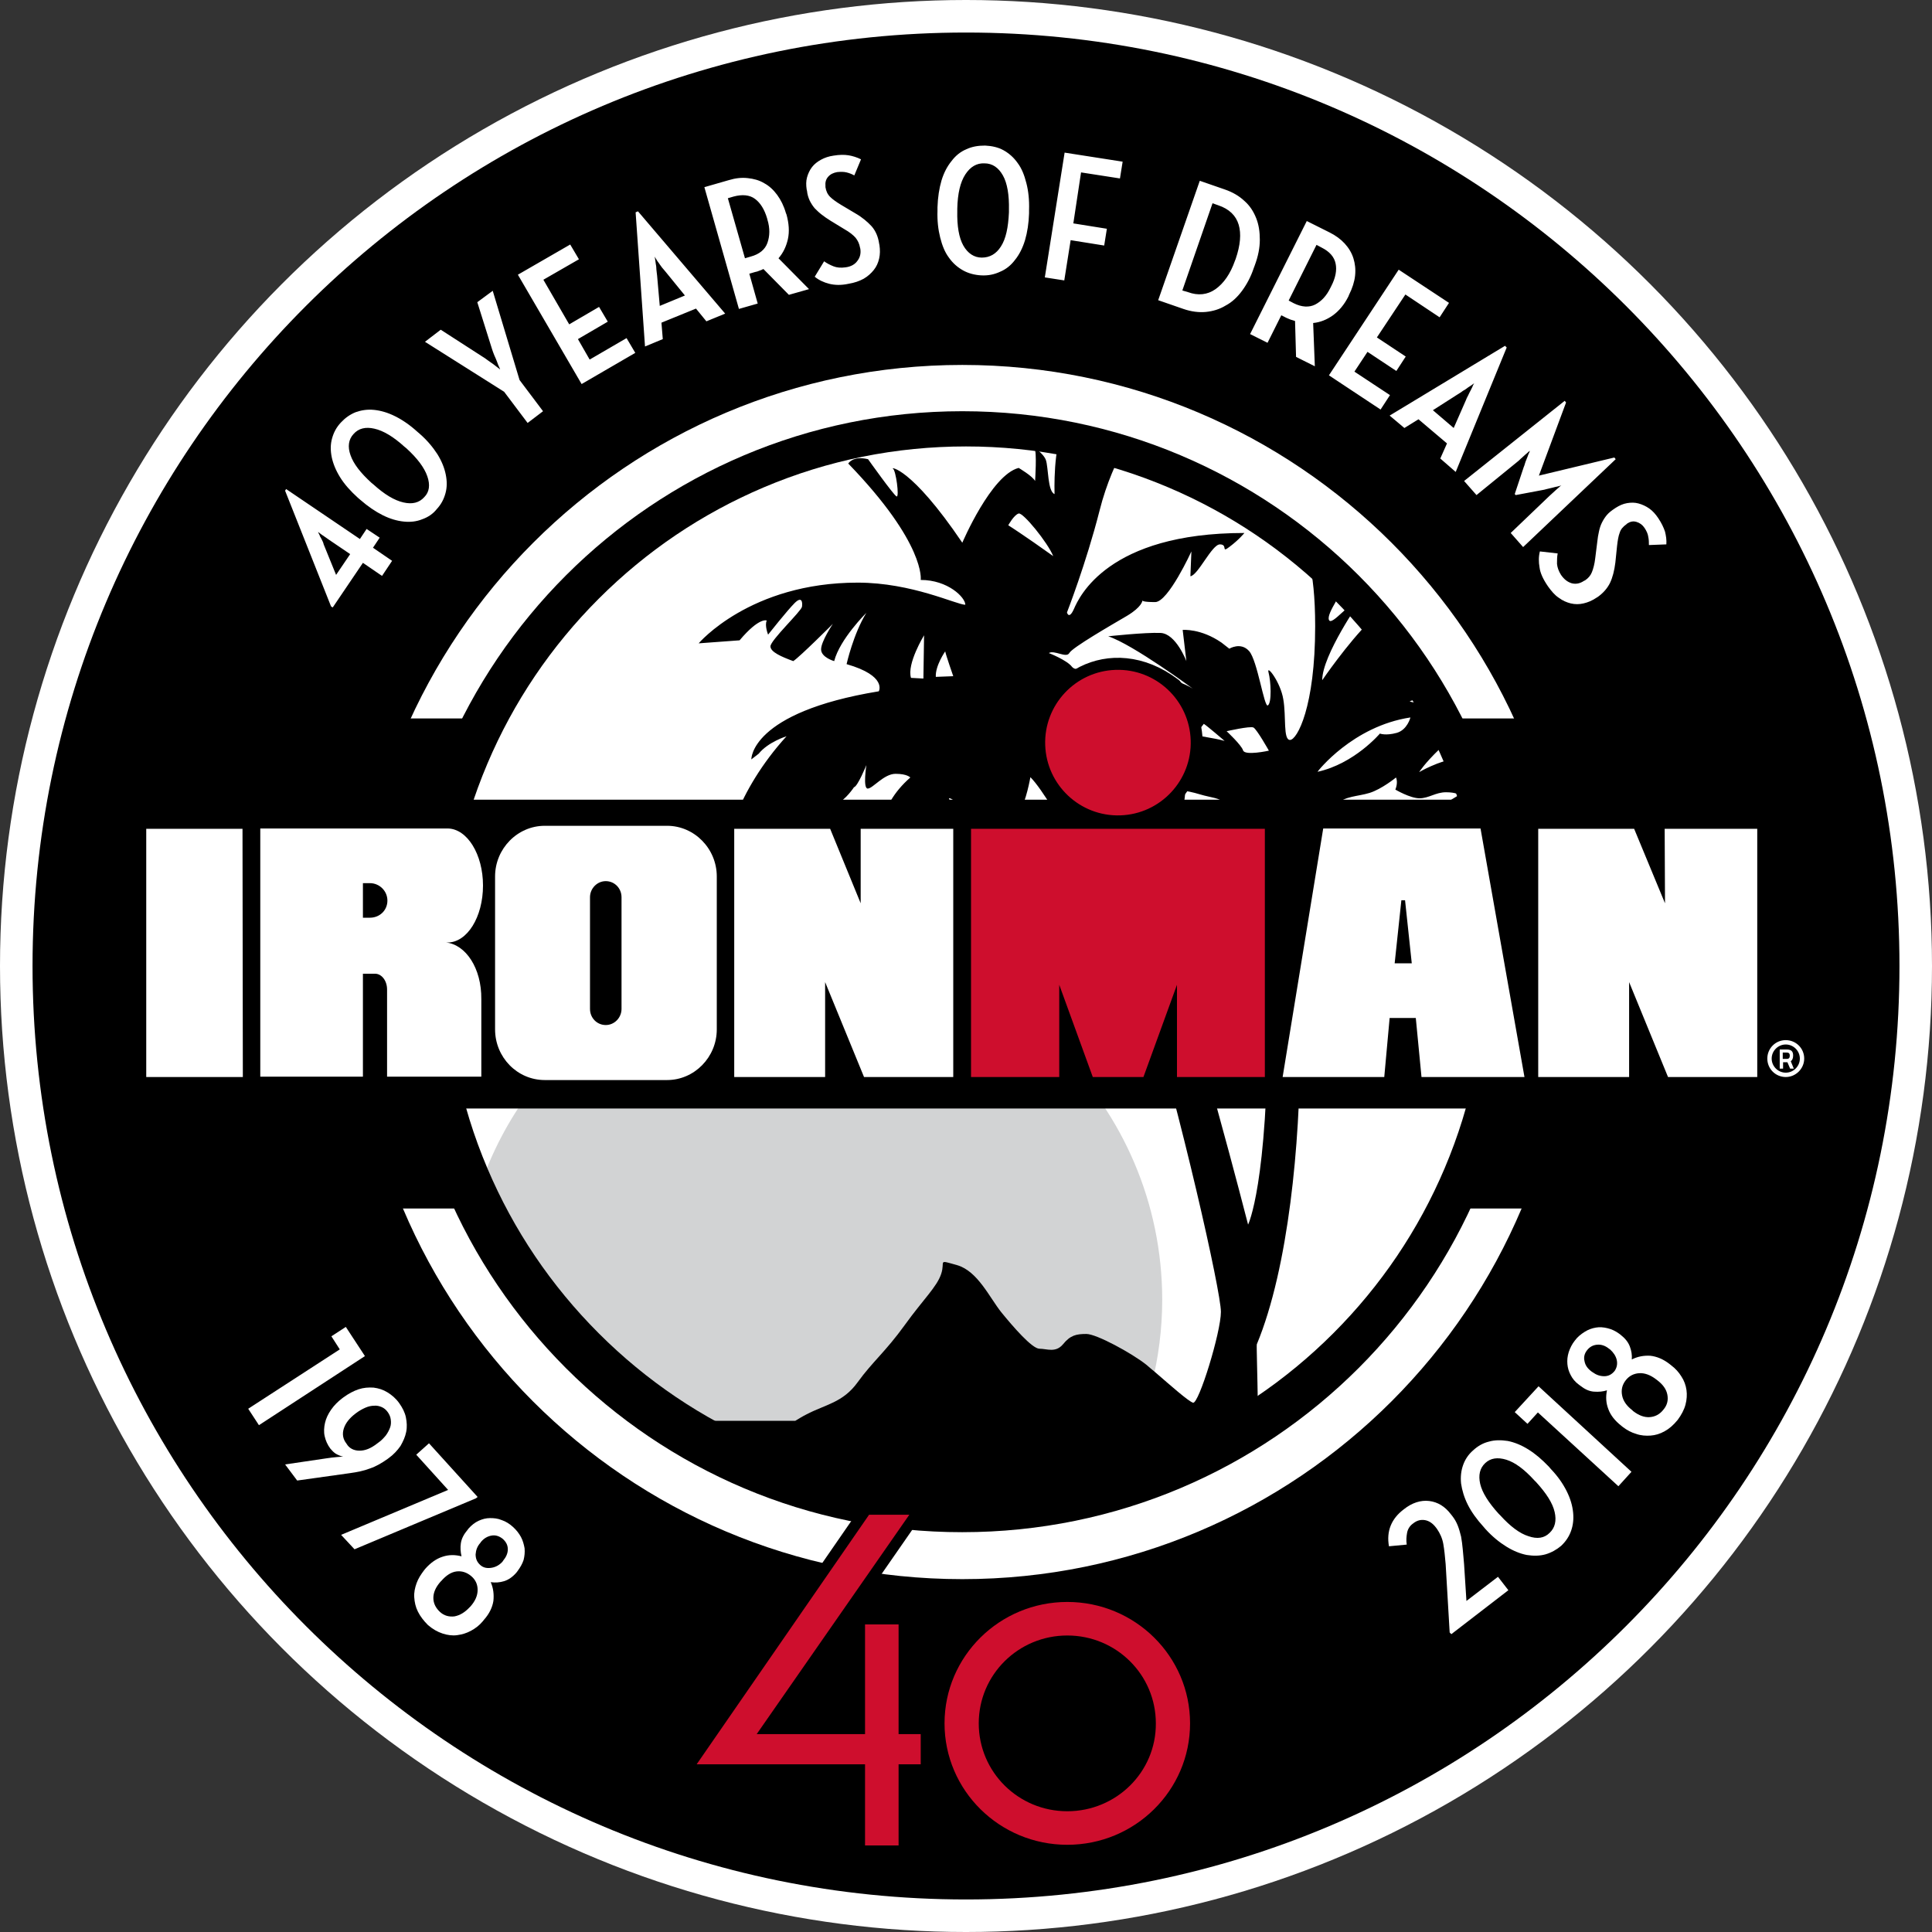 <svg version="1.1" id="Layer_1" xmlns="http://www.w3.org/2000/svg" x="0" y="0" viewBox="0 0 576 576" xml:space="preserve"><rect x="0" y="0" width="576" height="576" fill="#333333" stroke="none"/><style>.st0{fill:#fff}.st2{fill:none;stroke:#000;stroke-width:6.66;stroke-miterlimit:10}.st3{fill:#ce0e2d}</style><circle class="st0" cx="288" cy="288" r="288"/><path d="M288 566.3C134.3 566.3 9.7 441.7 9.7 288 9.7 134.3 134.3 9.7 288 9.7S566.3 134.3 566.3 288c0 153.7-124.6 278.3-278.3 278.3z"/><path d="M119.8 289.7c0-92.3 74.8-167.1 167.1-167.1S454 197.4 454 289.7s-74.8 167.1-167.1 167.1c-92.3.1-167.1-74.8-167.1-167.1zm167.1-180.9c99.9 0 181 81 181 181 0 99.9-81 181-181 181s-181-81-181-181c.1-100 81.1-181 181-181z" fill-rule="evenodd" clip-rule="evenodd" fill="#fff"/><path d="M548.3 360.3H24.7l4.2-146.1h518.8z"/><path class="st0" d="M108.2 167.8l-9 13.3-.5-.3L85 146.3l.3-.5 22 14.9 2-3 3.9 2.6-2 3 5.7 3.9-3 4.5-5.7-3.9zm-8 3.6l4.2-6.2-6.2-4.2c-.8-.6-1.6-1.1-2.3-1.6-.7-.5-1-.8-1.1-.8 0 0 .1.1.2.4.1.2.3.5.4.9.2.3.4.7.6 1.1.2.4.4.8.5 1.3l3.7 9.1zM125.9 154.8c-1.7.7-3.6.9-5.5.7-2-.2-4.1-.8-6.3-1.9-2.2-1.1-4.4-2.6-6.7-4.6l-.7-.6c-2.2-2-4-4-5.3-6.1-1.3-2.1-2.1-4.1-2.5-6-.4-2-.4-3.8.1-5.6.5-1.8 1.3-3.3 2.6-4.7 1.3-1.4 2.7-2.4 4.4-3.1 1.7-.6 3.5-.9 5.5-.7 2 .2 4.1.8 6.3 1.9 2.2 1.1 4.4 2.6 6.6 4.6l.7.6c2.3 2 4 4.1 5.3 6.1 1.3 2.1 2.1 4.1 2.5 6.1.4 2 .4 3.8-.1 5.6-.5 1.8-1.3 3.3-2.6 4.7-1.1 1.4-2.6 2.4-4.3 3zm1.5-12.8c-.9-2.6-3-5.4-6.3-8.4l-.5-.4c-3.3-3-6.3-4.8-9-5.4-2.6-.6-4.7-.1-6.2 1.6-1.5 1.6-1.8 3.8-.9 6.3.9 2.6 3 5.3 6.3 8.3l.5.4c3.3 3 6.3 4.8 9 5.4 2.6.6 4.7.1 6.2-1.6 1.5-1.5 1.8-3.6.9-6.2zM150.3 116.8l-23.6-14.9 4.7-3.6 12.4 8c.5.3 1.1.7 1.6 1.1.6.4 1.1.8 1.7 1.2.5.4.9.7 1.3 1 .4.3.6.5.7.5 0 0-.1-.3-.3-.7-.2-.4-.4-.9-.6-1.5-.2-.6-.5-1.2-.8-1.9-.3-.7-.5-1.3-.7-1.9l-4.4-14 4.6-3.4 8 26.6 7 9.3-4.6 3.5-7-9.3zM154.4 81.9l15.6-9 2.6 4.4-10.6 6.1 7.7 13.3 8.9-5.2 2.6 4.4-8.9 5.2 3.5 6.1 11-6.4 2.6 4.4-16 9.3-19-32.6zM189.5 63.3l.7-.3 26 30.5-5.6 2.3-3.1-3.8-10.3 4.2.4 4.9-5.3 2.2-2.8-40zm7.2 27.9l7.5-3.1-5.7-7c-.3-.4-.7-.8-1.1-1.3-.4-.5-.7-1-1-1.4-.3-.4-.6-.8-.8-1.2-.2-.3-.4-.6-.4-.7 0 .1 0 .3.1.7.1.4.1.9.2 1.4.1.5.2 1.1.2 1.8.1.6.1 1.2.2 1.7l.8 9.1zM227.6 80.2c-.4.2-.8.4-1.2.5-.4.2-.8.3-1.3.4l-1.7.5 2.5 8.9-5.6 1.6L210 55.8l7.3-2.1c2-.6 3.8-.8 5.6-.6 1.8.2 3.4.6 4.9 1.5 1.5.8 2.8 2 3.9 3.5s2 3.3 2.6 5.4l.2.5c.7 2.6.9 5 .4 7.3-.5 2.2-1.4 4.1-2.8 5.7l9.1 9.2-6 1.7-7.6-7.7zm-5.5-3.2l1.7-.5c2.6-.7 4.3-2.1 5-4.1.7-2 .8-4.3 0-6.9l-.1-.4c-.8-2.7-2-4.6-3.6-5.8-1.6-1.2-3.8-1.4-6.4-.7l-1.7.5 5.1 17.9zM247.2 84.6c-1.6-.4-3.1-1.1-4.3-2.1l2.8-4.6c.8.6 1.8 1.1 2.8 1.5 1 .4 2.2.5 3.6.3 1.6-.2 2.8-.9 3.5-1.9.8-1 1.1-2.2.9-3.6l-.1-.4c-.2-1.1-.6-2-1.3-2.9-.7-.8-1.8-1.7-3.4-2.6l-4.1-2.5c-1-.6-1.8-1.2-2.6-1.8-.8-.6-1.5-1.3-2.1-1.9-.6-.7-1.1-1.5-1.5-2.3-.4-.9-.7-1.8-.8-2.9l-.1-.4c-.2-1.3-.2-2.5.1-3.6.3-1.1.8-2.2 1.5-3.1.7-.9 1.6-1.6 2.7-2.2 1.1-.6 2.3-1 3.7-1.2 1.8-.3 3.2-.3 4.5-.1 1.2.2 2.5.6 3.7 1.2l-2 4.8c-.7-.4-1.5-.7-2.3-.9-.8-.2-1.7-.2-2.8-.1-1.1.2-2 .6-2.7 1.4-.7.8-.9 1.7-.8 2.8v.3c.2 1.2.6 2.1 1.4 2.9.7.7 1.8 1.5 3.3 2.4l4.2 2.5c2.1 1.2 3.7 2.6 4.9 3.9 1.2 1.4 1.9 3.1 2.2 5.1l.1.5c.2 1.4.2 2.7-.1 4-.3 1.3-.8 2.4-1.6 3.4s-1.8 1.9-3 2.6c-1.3.7-2.7 1.2-4.5 1.5-2.3.5-4.2.4-5.8 0zM287.1 80.6c-1.6-.9-3-2.1-4.2-3.8-1.2-1.6-2-3.6-2.6-6-.6-2.4-.9-5-.8-8v-1c.1-3 .5-5.6 1.2-8 .7-2.3 1.7-4.2 3-5.8 1.2-1.6 2.7-2.8 4.4-3.5 1.7-.8 3.5-1.1 5.6-1.1 2 .1 3.9.5 5.5 1.4 1.6.9 3 2.1 4.2 3.8 1.2 1.6 2 3.6 2.6 6 .6 2.3.9 5 .8 8v1c-.1 3-.5 5.6-1.2 8-.7 2.3-1.7 4.3-3 5.9-1.2 1.6-2.7 2.8-4.4 3.5-1.7.8-3.5 1.2-5.6 1.1-2-.1-3.9-.6-5.5-1.5zm11.3-7.1c1.5-2.3 2.2-5.7 2.4-10.2v-.7c.1-4.5-.5-8-1.8-10.3-1.3-2.3-3.1-3.6-5.5-3.6-2.3-.1-4.2 1-5.7 3.3s-2.3 5.7-2.4 10.2v.7c-.1 4.5.5 8 1.8 10.3 1.3 2.3 3.2 3.6 5.5 3.6 2.4 0 4.3-1.1 5.7-3.3zM317.4 45.5l17.3 2.7-.8 5-11.6-1.8-2.3 15.2 10 1.6-.8 5-10-1.6-1.9 12-5.8-.9 5.9-37.2zM357.7 53.9l7.5 2.6c2.3.8 4.2 1.9 5.8 3.4 1.6 1.4 2.7 3.1 3.5 5.1.8 2 1.1 4.1 1.1 6.5 0 2.4-.5 4.9-1.5 7.6l-.3.8c-.9 2.7-2.1 4.9-3.5 6.8-1.4 1.9-3 3.4-4.9 4.4-1.8 1.1-3.8 1.7-5.9 1.9-2.1.2-4.4-.1-6.7-.9l-7.5-2.6 12.4-35.6zm-3.5 33.2c3 1.1 5.8.8 8.2-.9 2.4-1.7 4.4-4.5 5.8-8.5l.2-.5c1.4-4.1 1.7-7.5.9-10.2-.8-2.7-2.8-4.7-6.1-5.8l-1.7-.6-9 26 1.7.5zM386.1 95.7c-.4-.1-.8-.3-1.3-.4-.4-.2-.8-.3-1.2-.5L382 94l-4.1 8.2-5.2-2.6 16.9-33.7 6.8 3.4c1.8.9 3.3 2 4.5 3.3 1.2 1.3 2.1 2.8 2.6 4.4.5 1.6.7 3.3.5 5.2-.2 1.8-.8 3.7-1.8 5.7l-.2.5c-1.2 2.4-2.8 4.3-4.6 5.6-1.8 1.3-3.8 2.1-5.9 2.3l.5 12.9-5.6-2.8-.3-10.7zm-1.9-6.1l1.5.8c2.4 1.2 4.6 1.3 6.4.4 1.9-1 3.4-2.6 4.6-5.1l.2-.4c1.3-2.5 1.7-4.8 1.3-6.7-.4-2-1.8-3.6-4.2-4.8l-1.5-.8-8.3 16.6zM417 80.4l15 9.9-2.8 4.3-10.2-6.8-8.5 12.8 8.6 5.7-2.8 4.3-8.6-5.7-3.9 5.9 10.6 7-2.8 4.3-15.4-10.2L417 80.4zM448.7 103.1l.5.5-15.2 37.1-4.6-4 2-4.5-8.5-7.2-4.2 2.6-4.4-3.7 34.4-20.8zm-21.5 19.2l6.2 5.3 3.6-8.2c.2-.5.4-1 .7-1.5.3-.6.5-1.1.8-1.6.2-.5.5-.9.6-1.3.2-.4.3-.6.4-.7-.1 0-.3.2-.6.4s-.7.5-1.2.8c-.4.3-.9.7-1.5 1-.5.4-1 .7-1.5 1l-7.5 4.8zM466.5 119.5l.4.5-8.1 21.8 22.5-5.4.4.5-27.6 26.2-3.7-4.2 11.6-11.1c.3-.3.7-.6 1.1-1 .4-.4.8-.7 1.1-1 .4-.3.7-.6.9-.8l.4-.3s-.2.1-.6.2c-.3.1-.8.2-1.3.3-.5.1-1 .3-1.6.4-.6.1-1.1.3-1.6.4l-8.5 1.6-.3-.3 2.7-8.1c.2-.4.3-.9.5-1.5l.6-1.5c.2-.5.3-.9.5-1.2.1-.3.2-.5.2-.6l-.4.3c-.2.2-.5.5-.9.8-.3.3-.7.6-1.1 1-.4.3-.7.7-1.1 1l-12.4 10.1-3.7-4.2 30-23.9zM459 169.2c-.3-1.7-.3-3.3.1-4.8l5.3.6c-.2 1-.2 2.1-.2 3.1.1 1.1.5 2.2 1.2 3.3.9 1.3 1.9 2.1 3.2 2.5 1.2.3 2.4.1 3.6-.7l.4-.2c.9-.6 1.6-1.4 2-2.4.4-1 .8-2.4 1-4.2l.6-4.8c.1-1.1.3-2.2.5-3.1.2-1 .5-1.9.9-2.7.4-.8.9-1.6 1.5-2.3.6-.7 1.4-1.3 2.3-1.9l.3-.2c1.1-.7 2.2-1.2 3.4-1.4 1.2-.2 2.3-.2 3.4.1 1.1.3 2.2.8 3.2 1.5s1.9 1.7 2.7 2.9c1 1.5 1.6 2.8 2 4 .3 1.2.5 2.5.4 3.8l-5.2.2c0-.8 0-1.6-.2-2.5-.1-.8-.5-1.7-1.1-2.6-.6-.9-1.4-1.5-2.4-1.8-1-.3-1.9-.1-2.8.5l-.2.2c-1 .7-1.7 1.5-2 2.5-.4 1-.6 2.3-.8 4l-.5 4.9c-.3 2.4-.8 4.4-1.6 6.1-.8 1.6-2 3-3.7 4.2l-.5.3c-1.2.8-2.4 1.3-3.7 1.6-1.3.3-2.5.3-3.8 0-1.2-.3-2.4-.8-3.6-1.7-1.2-.8-2.2-2-3.2-3.4-1.5-2.2-2.3-4-2.5-5.6z"/><g><path class="st2" d="M318.1 477.8c-20.2 0-36.6 16.2-36.6 36.2 0 20 16.4 36.2 36.6 36.2 20.2 0 36.6-16.2 36.6-36.2 0-20-16.4-36.2-36.6-36.2m0 62.4c-14.6 0-26.4-11.7-26.4-26.2s11.8-26.2 26.4-26.2c14.6 0 26.4 11.7 26.4 26.2.1 14.5-11.8 26.2-26.4 26.2M267.8 484.5h-10v32.7h-32.3l45.4-65.4H259l-51.4 74.4h50.2v24.2h10v-24.2h6.6v-9h-6.6z"/></g><g><path class="st3" d="M318.2 477.6c-20.2 0-36.6 16.2-36.6 36.2 0 20 16.4 36.2 36.6 36.2 20.2 0 36.6-16.2 36.6-36.2 0-20-16.4-36.2-36.6-36.2m0 62.4c-14.6 0-26.4-11.7-26.4-26.2s11.8-26.2 26.4-26.2c14.6 0 26.4 11.7 26.4 26.2.1 14.5-11.8 26.2-26.4 26.2M267.9 484.3h-10V517h-32.3l45.5-65.4h-12L207.7 526h50.2v24.2h10V526h6.6v-9h-6.6z"/></g><path class="st0" d="M445.8 287.2c0 87.2-70.7 157.8-157.8 157.8-87.2 0-157.8-70.7-157.8-157.8S200.8 129.4 288 129.4c87.2 0 157.8 70.6 157.8 157.8"/><path d="M242 283c-45.9 0-84.9 29.6-98.9 70.8 25.8 53.2 80.4 89.9 143.6 89.9 16.5 0 32.5-2.5 47.5-7.2 7.8-14.6 12.3-31.4 12.3-49.1C346.4 329.8 299.6 283 242 283" fill="#d2d3d4"/><path d="M449.1 282.9s-1.5-.7-2.9-1.4c-1.7-.8-3.3-1.8-2.8-1.9.8-.1 2.2-1.7 2.7-2.5v-.7c-.9-1.4-5.4-7.5-6.4-6.8-1.1.8-10 2.6-10 2.6s-.8 0 1.6-3.1 6.7-2.9 6.7-2.9l-2.6-7.2s.5-1.1-5.1-1.1-14.1 7.9-17 7.9c-2.9 0-5.6-.7-5.6-.7s3.3-4.6 5.4-4.6c2.1 0 4.4 0 5.7-1.8 1.3-1.8 4.3-2.9 4.3-2.9s-2.8-1.5-4.8-2-2-4.8-3.1-5.1c-1.1-.3-1.1-1.3-3.1-1.3s-4.9 5.1-6.2 3.8c-1.3-1.3-6.6-3.6-6.6-3.6.3-1.3 5.4-4.9 5.4-4.9-1.1-2.8-6.2-2.9-6.2-2.9 2.5-2.5 6.2-2.3 9.8-3.4 3.6-1.1 7.9-4.6 7.9-4.6.7 1.6-.2 3.6-.2 3.6s4.4 2.6 7.2 2.6 4.8-1.8 7.9-1.8c3.1 0 3.9.8 3.9.8l-5.1 3.1s6 1.7 9.8 1.8c-.7-1.9-1.2-3.9-1.8-5.8-1-3.4-1.8-6.9-2.7-10.3h-.1c-6.5 1.1-12 4.4-12 4.4s1.6-2.6 6.1-6.9c1.1-1.1 2.5-1.8 3.9-2.3.2-.1.5-.2.8-.2-.2-.7-.4-1.5-.6-2.2-.4-1.3-.8-2.5-1.2-3.7-1.1.3-2.7-1.3-3.3-1.9-.1-.1.1-.3.2-.1.7.7 1.8 1.9 2.9 1.9h.1c-.4-1.1-.8-2.3-1.3-3.4-.8-.2-1.7-.4-2.6-.6-4.1-.9-8-1.6-7.8-1.7.5-.3 5.1-1.6 5.1-1.6.2-.1.5-.2.7-.2.8-.3 1.5-.6 2.1-.8-1.1-2-2.3-3.9-3.6-5.7-.4-.2-.6-.3-.6-.4 0 0 .1-.1.2-.1-.2-.2-.3-.5-.5-.7-1.7-2.4-3.5-4.6-5.8-6.5-2.1-1.8-4.3-3.4-6.3-5.1-1-.8-2.1-1.8-3.1-2.9-6.8 6.7-14.3 17.7-14.3 17.7 0-7.5 11.4-23.8 11.5-23.9-3 0-8.7 8-9.5 5.9-.8-2 4.6-8.7 4.8-11-4-4.1-8.1-7.9-12.5-11.6-.3-.3-.6-.5-.9-.7 1.5 1.7 4.5 7.2 4.5 25.2 0 24.1-5.4 33.9-7.5 33.9-2.1 0-1.1-7-2-12.1-.8-5.1-5.1-10.6-4.4-8 .7 2.6 1 9-.2 9.8-1.1.8-3.1-13.4-5.6-16.2-2.5-2.8-5.9-.7-5.9-.7l-2.3-1.8c-6.2-4.3-11.6-3.8-11.6-3.8l1.1 9.3s-3.1-8.2-7.7-8.4c-4.6-.2-15.6 1-15.6 1 7.5 2.5 25.2 15.6 25.2 15.6-4.8-3.1-20.6-7.2-25.2-7.2-4.6 0-9.3 2.6-10.8.7-1.5-2-6.9-4.1-6.9-4.1 1.6-1 5.2 1.6 6.1 0 .8-1.6 12.6-8.4 17.2-11.1 4.5-2.7 4.6-4.5 4.6-4.6 0 .1.1.5 3.8.5 3.9 0 10.8-15.1 10.8-15.1l-.3 7.4c2.3-.3 6.4-9.5 8.8-9.5 2.5 0 .2 2.8 2.9.7 2.8-2.1 4.4-4.1 4.4-4.1-40.8 0-49.3 19.2-50.8 22.6-1.5 3.4-2.1 1.1-2.1 1.1s5.7-14.6 9.7-30.3c2.1-8.4 5.2-14.9 7.5-19.2-1.4-.5-2.9-.9-4.3-1.3-1.5 1.4-2.6 2.6-2.6 2.6.5-.9.9-2 1.2-3-1.7-.5-3.5-.9-5.3-1.4-.5 1-.6 1.8-.6 1.8-.2-.5-.3-1.2-.4-2-2-.5-4-.9-6-1.3-3.4 3.6-2.9 18.8-2.9 18.8-2.1-.8-1.8-8-2.6-10.2-.8-2.1-4.3-4.3-3.4-3.4.8.8.2 9.7.2 9.7-.8-1.5-4.9-3.9-4.9-3.9-8.2 2.1-16.8 22.3-16.8 22.3-15.5-22.9-21.6-22.5-20.7-22.1.9.4 2 8.7 1.1 8.3-.9-.4-8.5-11.1-8.5-11.1-4.6-1.1-5.9 1.3-5.9 1.3 23.2 24 21.6 34.7 21.6 34.7 8.1 0 13.3 5.2 13.3 7.4-2.6 0-15.9-6.6-32.1-6.6-32.1 0-47.4 18.1-47.4 18.1l12.2-.9c5.9-7 8.1-5.9 8.1-5.9-.7 1.5.4 4.2.4 4.2s5.7-7.2 7.9-9.4 2.4-.2 2.2 1.1c-.2 1.3-9.4 10-9.4 11.8 0 1.7 3.3 3.1 6.8 4.4 2-1.3 11.8-11.1 11.8-11.1s-3.5 5.2-3.5 7.6c0 2.4 3.9 3.5 3.9 3.5 1.7-6.6 9.6-14.4 9.6-14.4-3.9 6.3-5.9 15.3-5.9 15.3 12.2 3.5 9.6 8.1 9.6 8.1-38.4 6.3-38 20.3-38 20.3l2.2-1.7c2.8-3.5 8.3-5.2 8.3-5.2-7.4 8.1-12.4 16.8-15 23.5 3.4 1.2 6.7 2.5 9.9 4 .8-1.1 1-1.7 1-2 .3.1 1.2.2 3.9.2 5 0 12.2-4.1 15.1-5.5 2.8-1.3 5.2-5 5.2-5 1.1-.2 3.7-6.6 3.7-6.6s-1.1 7 .4 7 4.8-4.4 8.3-4.4c3.5 0 4.4 1.1 4.4 1.1-10.3 9-8.7 18.6-8.7 18.6s2.6-2 4.4-3.3c1.7-1.3 1.3 1.7 1.3 1.7l-6.6 7.4c0 2 1.7 3.1 1.7 3.1 4.8-7.6 13.8-10 8.3-6.1-5.1 3.7-9.5 11.6-10 18.9 2.6 3.1 5 6.5 7.2 9.9l.2-.2c-.4-6.6 2.6-10.9 2.6-10.9-.7 2 1.1 7.2 1.1 7.2.7-1.3 5.9-7.6 5.9-7.6 0-2.8.2-10.7 1.3-10.7s3.3 7.4 3.3 7.4 5.2-5.7 5.2-11.1c0-5.5-5.7-18.1-5.7-18.1 2.4-.4 12.7 14 12.7 14 1.7-1.5 5.7-7.6 5.7-7.6-.2-1.3-3.7-5.5-2.6-5.2 1.1.2 5.2 2.8 5.2 2.8 2-2.8 3.3-10.3 3.3-10.3 7 7 24.9 42.6 24.9 42.6-6.3 7.9-3.3 15.7-3.3 15.7 1.1-2.4 3.9-2.8 3.9-2.8-4.1 7.4-4.1 13.3-4.1 13.3 3.1-.4 12.2-5.5 12.2-5.5 11.4 37.6 23.2 90 23.2 96.1 0 6.1-6.6 27.5-8.3 27.1-1.4-.4-7-5.4-11.3-9.1-1-.8-1.9-1.6-2.6-2.2-4.4-3.5-14.9-9.2-17.9-9.2-3.1 0-4.8.4-7 3.1-2.2 2.6-4.8 1.3-7 1.3s-7.9-6.6-11.4-10.9c-3.5-4.4-7-12.2-13.1-14-6.1-1.7-3.5-1.3-4.8 2.6s-5.2 7.4-10.9 15.3-9.6 10.9-14 17-9.6 6.6-15.3 9.6c-1.2.6-2.3 1.3-3.3 1.9h-29.4l.6.4c23.2 13.1 49.9 20.6 78.5 20.6 16.5 0 32.5-2.5 47.5-7.2 6.4-2 12.6-4.4 18.6-7.1 4.5-2 8.8-4.3 13-6.7 3.1-1.8 6.1-3.7 9.1-5.6-.1-7.5-.4-16.8-.3-17.2 9.5-22.9 12.9-60.3 12.9-88.1 0-27.8-2.3-29.8-2.3-37.5v-11.3c28.8 4.3 50.1 28.7 50.1 28.7l1.8-2.8c.9-.6 5.1 2.8 8.7 5.6 2.8 2.2 5.1 4 5.4 3.6.4-1.9-2.2-16.1-2.2-16.1zm-173.8-80.6l-3.7-.2c-1.3-4.2 3.9-12.7 3.9-12.7l-.2 12.9zm3.7-.5c-.2-3.3 2.8-7.6 2.8-7.6.2 1.1 2.4 7.4 2.4 7.4l-5.2.2zm21.6-45.2s1.7-3.1 3.1-3.5c1.3-.4 8.7 8.7 10.3 12.7-8.8-6.3-13.4-9.2-13.4-9.2zm43.8 59.1c0-2.1-2.6-6.2-2.6-6.2 2.6 0 14.6 8.8 14.6 8.8 1.1-.5 2.5-2.5 2.5-2.5 1.1.7 6.2 5.1 6.2 5.1-4.9-1.5-28-4.4-28-4.4 2.7-1.6 7.3-.8 7.3-.8zm-5.6 45.6c-5.4-13.8-19.5-31.3-19.5-31.3s3.9 1.6 4.3.7c.3-1 1.3-2.9 1.3-2.9 3.3 4.9 13.1 10.8 16.7 11.1 3.6.3 4.9-.8 4.9-.8-2.1-1-1.3-3.6-1.3-3.6 3.4.7 7.2 7 7.2 7 .8-2 1-5.7 1-5.7s2 .3 4.6 1.1c2.6.8 6.2 1.1 6.4 2.3.2 1.1-2.3 1.8-6.4 4.1-4.1 2.2-19.2 18-19.2 18zm33.3 103.8s-16.9-65.9-23.3-79.3l1.6-3.3s2.3 5.2 2.5 7.4c0 0 .7-11.1-1.1-15.4 0 0 5.2 9 5.9 12.8 0 0 8.5-6.4 8.5-8.8 0-2.5-4.9-12.9-4.9-12.9s4.3 2.5 5.4 5.4c0 0 6.4-10.2 8-10.2 0 0 3.3 12.3 3.3 41.8 0 50.7-5.9 62.5-5.9 62.5zm-1.5-141.4c-.5-1.6-4.9-5.7-4.9-5.7s7-1.6 8-1.1 4.6 6.9 4.6 6.9-7.2 1.6-7.7-.1zm49.9-9.8s-.9 3.7-4.1 4.6c-3.3.9-5 .2-5 .2s-7.6 9-18.6 11.4c0-.1 10.5-13.6 27.7-16.2z"/><path d="M288 133.1c20.9 0 41.2 4.1 60.3 12.2 18.4 7.8 35 19 49.2 33.2 14.2 14.2 25.4 30.8 33.2 49.2 8.1 19.1 12.2 39.4 12.2 60.3s-4.1 41.2-12.2 60.3c-7.8 18.4-19 35-33.2 49.2-14.2 14.2-30.8 25.4-49.2 33.2-19.1 8.1-39.4 12.2-60.3 12.2s-41.2-4.1-60.3-12.2c-18.4-7.8-35-19-49.2-33.2-14.2-14.2-25.4-30.8-33.2-49.2-8.1-19.1-12.2-39.4-12.2-60.3s4.1-41.2 12.2-60.3c7.8-18.4 19-35 33.2-49.2 14.2-14.2 30.8-25.4 49.2-33.2 19.1-8.1 39.4-12.2 60.3-12.2m0-4.6c-88.1 0-159.5 71.4-159.5 159.5S199.9 447.5 288 447.5 447.5 376.1 447.5 288 376.1 128.5 288 128.5"/><path d="M526.5 242H348.7c-2.1 0-3.1-2.6-1.5-4 8.3-6.9 11.3-19.9 2.2-32.2-.1-.2-.3-.4-.5-.5-17.8-13.3-37.3-.9-37.3 16.1 0 6.7 3 12.6 7.7 16.6 1.6 1.4.6 4-1.5 4H38v0c1.3 1.9.3 59.5 0 78.7v3.9c0 1.2 1 2.3 2.3 2.3h486.2c1.2 0 2.3-1 2.3-2.3v-80.3c-.1-1.3-1.1-2.3-2.3-2.3z" stroke="#000" stroke-width="7.172" stroke-miterlimit="10"/><g><g id="_xAE__2_"><path class="st0" d="M532.4 310.1c-3.1 0-5.5 2.5-5.5 5.5 0 3.1 2.5 5.5 5.5 5.5s5.5-2.5 5.5-5.5c0-3.1-2.5-5.5-5.5-5.5zm0 9.7c-2.3 0-4.2-1.9-4.2-4.2 0-2.3 1.9-4.2 4.2-4.2 2.3 0 4.2 1.9 4.2 4.2 0 2.3-1.9 4.2-4.2 4.2z"/><path class="st0" d="M534.6 314.7c0-1.3-.6-1.8-1.9-1.8h-2.1v5.7h1v-1.9h1.3l.8 1.9h1.1l-.9-2.2c.4-.3.7-.8.7-1.7zm-1.9 1h-1.2v-1.9h1.2c.6 0 .9.3.9.9 0 .6-.2 1-.9 1z"/></g><path id="N_4_" class="st0" d="M496.3 247.1l.1 22.2-9.2-22.2h-28.6v74h27.1v-28.3l11.6 28.3h26.6v-74z"/><path id="A_2_" class="st0" d="M423.8 321.1h30.7L441.4 247h-46.9l-12.1 74.1h30.3l1.6-17.6h7.8l1.7 17.6zm-8-33.9l2-18.8h1.1l2 18.8h-5.1z"/><g id="M-Dot_2_"><ellipse transform="rotate(-1.865 333.338 221.367) scale(1)" class="st3" cx="333.3" cy="221.4" rx="21.7" ry="21.7"/><path class="st3" d="M289.5 247.1v74h26.3v-27.5l10 27.5h15.1l10-27.5v27.5h26.2v-74z"/></g><path id="N_3_" class="st0" d="M256.6 247.1v22.2l-9.1-22.2h-28.6v74H246v-28.3l11.6 28.3h26.6v-74z"/><path id="O_2_" class="st0" d="M198.9 246.2h-36.5c-8.1 0-14.8 6.8-14.8 15.1v45.6c0 8.3 6.6 15.1 14.8 15.1h36.5c8.1 0 14.8-6.8 14.8-15.1v-45.6c0-8.3-6.7-15.1-14.8-15.1zm-13.6 54.6c0 2.6-2.1 4.8-4.7 4.8s-4.7-2.1-4.7-4.8v-33.3c0-2.6 2.1-4.8 4.7-4.8s4.7 2.1 4.7 4.8v33.3z"/><path id="R_2_" class="st0" d="M133 281h.4c5.9 0 10.6-7.6 10.6-17 0-9.3-4.7-16.9-10.5-17H77.6v74h30.6v-30.7h3.6c2 0 3.6 2.1 3.6 4.7v26h28.1v-23.1c.1-9.3-4.7-16.3-10.5-16.9zm-22.7-7.4h-2.1v-10.3h2.1c2.8 0 5.2 2.3 5.2 5.2s-2.3 5.1-5.2 5.1z"/><path id="I_2_" class="st0" d="M72.4 321.1H43.6v-74h28.7z"/></g><g><path class="st0" d="M101.3 402.3l-2.5-3.9 4.3-2.8 5.7 8.7-31.6 20.6L74 420l27.3-17.7zM97.2 434.8c1.2-.2 2.3-.3 3.3-.4 1-.1 1.6-.1 1.8-.1-.8-.2-1.5-.5-2.2-.9-.6-.4-1.1-.9-1.6-1.5-.9-1.2-1.4-2.4-1.7-3.7s-.2-2.7.1-4c.3-1.3.9-2.6 1.8-3.9.9-1.3 2-2.4 3.3-3.4l.4-.3c1.5-1.1 3-1.9 4.5-2.4s3-.6 4.5-.5c1.5.2 2.8.6 4.1 1.4 1.3.8 2.5 1.8 3.5 3.2s1.7 2.8 2 4.2c.3 1.5.4 2.9.1 4.4-.3 1.5-.9 2.8-1.7 4.2-.9 1.3-2.1 2.6-3.5 3.6l-.4.3c-1.7 1.2-3.4 2.2-5.2 2.8-1.8.7-3.8 1.1-6 1.4l-15.7 2.2-3.6-4.8 12.2-1.8zm10-2.3c1.7 0 3.4-.7 5.2-2.1l.4-.3c.9-.6 1.6-1.4 2.2-2.1.6-.8 1-1.6 1.3-2.4.3-.8.3-1.6.2-2.4-.1-.8-.4-1.5-.9-2.2-.5-.7-1.1-1.2-1.8-1.5-.7-.3-1.5-.5-2.3-.4-.8 0-1.7.2-2.6.6-.9.4-1.8.9-2.6 1.5l-.4.3c-1.7 1.3-2.9 2.8-3.4 4.4-.5 1.6-.3 3.1.8 4.5.8 1.4 2.2 2.1 3.9 2.1zM133.6 444.2l-9.5-10.5 3.8-3.4 14.5 16-.5.4-36.2 15.2-4-4.3 31.9-13.4zM124.6 480.5c-.7-1.4-1-2.8-1.1-4.3-.1-1.4.2-2.8.7-4.2.5-1.4 1.3-2.6 2.2-3.8l.4-.5c1.6-1.8 3.3-3 5.2-3.6 1.8-.6 3.7-.6 5.6-.1-.3-1.3-.4-2.6-.2-3.9.2-1.4.9-2.7 2-4l.3-.4c.9-1 1.9-1.8 3-2.3 1.1-.5 2.2-.8 3.4-.8 1.2 0 2.3.1 3.5.6 1.2.4 2.3 1.1 3.3 2 1 .9 1.8 1.9 2.4 3 .6 1.1.9 2.3 1.1 3.4.1 1.2 0 2.3-.3 3.5-.4 1.2-1 2.2-1.8 3.3l-.3.4c-1.1 1.3-2.4 2.2-3.7 2.6-1.3.4-2.6.5-4 .3.8 1.8 1 3.7.8 5.6-.3 1.9-1.2 3.8-2.8 5.6l-.4.5c-1 1.2-2.2 2.1-3.5 2.8-1.3.7-2.6 1.1-4.1 1.3-1.4.2-2.9 0-4.4-.5-1.5-.5-2.9-1.3-4.3-2.5-1.3-1.3-2.3-2.6-3-4zm10.9 1.4c1.6-.3 3.1-1.2 4.5-2.7l.3-.3c1.4-1.6 2.1-3.2 2.1-4.9 0-1.6-.6-3-1.9-4.1-1.3-1.1-2.8-1.6-4.4-1.4-1.6.2-3.1 1.2-4.5 2.8l-.3.3c-1.4 1.6-2.1 3.2-2.1 4.8 0 1.6.7 3 2 4.2 1.2 1.1 2.7 1.5 4.3 1.3zm11.1-14.5c1.2-.2 2.3-.8 3.2-1.8l.2-.3c.9-1.1 1.4-2.2 1.4-3.4 0-1.2-.5-2.2-1.5-3.1-1-.8-2.1-1.2-3.3-1-1.2.2-2.3.8-3.2 1.9l-.2.3c-.9 1-1.3 2.1-1.4 3.4 0 1.3.4 2.3 1.4 3.2s2.2 1 3.4.8z"/></g><g><path class="st0" d="M432.2 486.7l-1.2-20.4c-.2-2.3-.4-4.3-.7-6-.3-1.7-1-3.2-1.9-4.5l-.3-.4c-1-1.3-2.1-2-3.3-2.2-1.2-.2-2.4.1-3.5 1-1 .7-1.6 1.7-1.8 2.8-.2 1.1-.3 2.3-.1 3.5l-5.3.5c-.8-4.5.7-8.2 4.4-11 2.5-2 5.1-2.8 7.6-2.5 2.5.3 4.7 1.6 6.5 4l.4.5c.7.9 1.2 1.8 1.6 2.8.4 1 .7 2.1 1 3.3.2 1.2.4 2.5.5 3.8.1 1.4.3 2.9.4 4.5l.7 10.9 9.4-7.2 3.1 4-17 13.1-.5-.5zM460.8 463.4c-1.8.5-3.6.5-5.6.2-2-.4-4-1.2-6.1-2.5-2.1-1.3-4.2-3-6.2-5.2l-.6-.7c-2-2.2-3.6-4.4-4.7-6.6-1.1-2.2-1.7-4.3-2-6.3-.2-2 0-3.8.6-5.5.6-1.7 1.6-3.2 3-4.4 1.4-1.3 3-2.2 4.7-2.6 1.7-.5 3.6-.5 5.6-.2 2 .4 4 1.2 6.1 2.5s4.1 3 6.2 5.2l.6.7c2.1 2.2 3.6 4.4 4.7 6.6 1.1 2.2 1.7 4.3 1.9 6.3.2 2 0 3.8-.6 5.5-.6 1.7-1.6 3.2-3 4.5-1.3 1.1-2.9 2-4.6 2.5zm2.7-12.6c-.6-2.7-2.5-5.6-5.5-8.9l-.5-.5c-3-3.3-5.8-5.4-8.4-6.2-2.6-.8-4.7-.5-6.3 1s-2.1 3.6-1.5 6.2c.6 2.6 2.5 5.6 5.5 8.9l.5.5c3 3.3 5.8 5.4 8.4 6.2 2.6.9 4.7.6 6.3-1 1.6-1.5 2.1-3.6 1.5-6.2zM458.5 421.1l-3.1 3.4-3.8-3.5 7.1-7.7 27.7 25.5-3.9 4.3-24-22zM496.3 426.7c-1.4.8-2.8 1.2-4.2 1.3-1.4.1-2.9 0-4.3-.5-1.4-.4-2.7-1.1-3.9-2l-.5-.4c-1.9-1.5-3.2-3.1-3.9-5-.7-1.8-.8-3.7-.4-5.6-1.2.4-2.5.5-3.9.4-1.4-.1-2.7-.7-4.1-1.8l-.4-.3c-1.1-.8-1.9-1.8-2.4-2.8-.6-1.1-.9-2.2-1-3.3-.1-1.2 0-2.3.4-3.6.4-1.2 1-2.4 1.8-3.4.8-1.1 1.8-1.9 2.9-2.6 1.1-.7 2.2-1.1 3.4-1.3 1.1-.2 2.3-.1 3.5.2 1.2.3 2.3.8 3.4 1.6l.4.3c1.4 1.1 2.3 2.2 2.8 3.5.5 1.3.7 2.6.6 3.9 1.8-.9 3.6-1.2 5.5-1.1 1.9.2 3.9 1 5.8 2.5l.5.4c1.2.9 2.2 2 3 3.3.8 1.2 1.3 2.6 1.5 4 .2 1.4.1 2.9-.3 4.4-.4 1.5-1.2 3-2.3 4.5-1.3 1.6-2.6 2.7-3.9 3.4zM482 405.4c-.3-1.2-1-2.2-2-3.1l-.3-.2c-1.1-.9-2.3-1.3-3.5-1.2-1.2.1-2.2.6-3 1.6-.8 1-1.1 2.1-.8 3.3.2 1.2.9 2.2 2.1 3.1l.3.2c1.1.8 2.2 1.2 3.5 1.2 1.3 0 2.3-.6 3.1-1.6.6-.9.9-2 .6-3.3zm15.1 10.4c-.3-1.6-1.3-3-3-4.3l-.4-.3c-1.7-1.3-3.4-1.9-5-1.8-1.6.1-3 .8-4 2.1-1.1 1.4-1.4 2.9-1.1 4.5.3 1.6 1.3 3.1 3 4.4l.3.3c1.7 1.3 3.3 1.9 4.9 1.8 1.6-.1 3-.8 4.1-2.2 1.2-1.4 1.5-2.9 1.2-4.5z"/></g></svg>